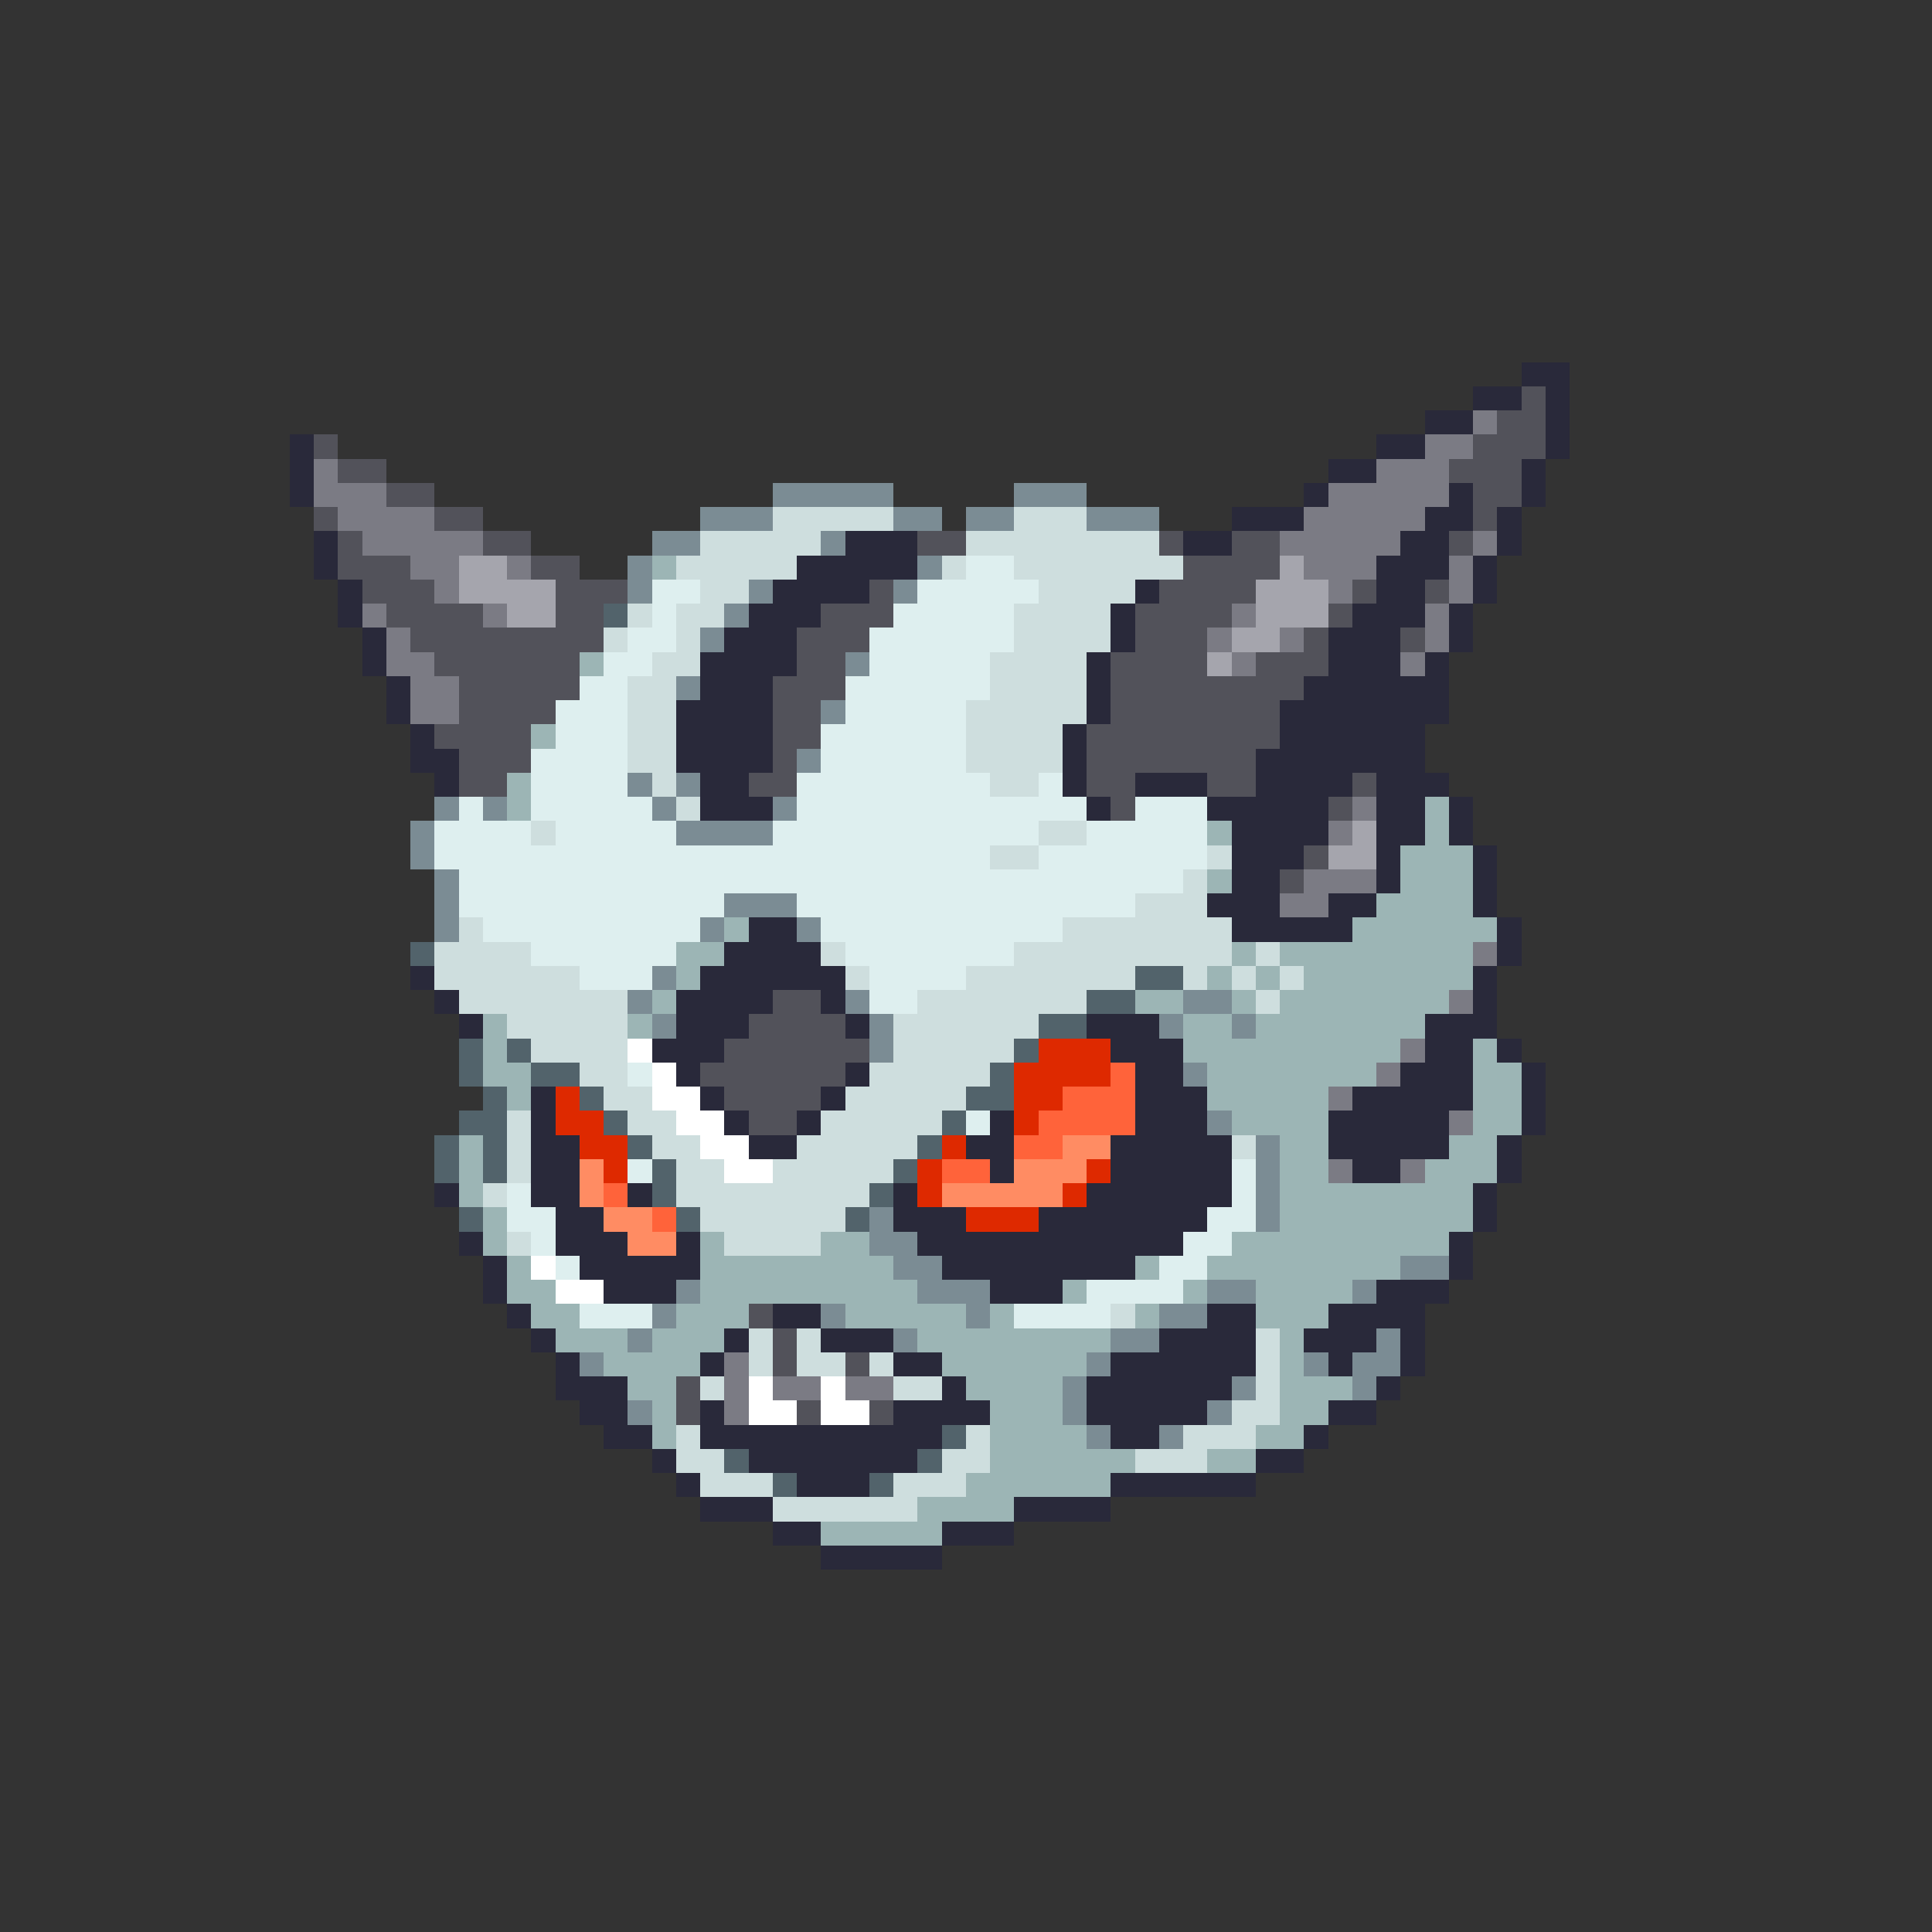 <svg xmlns="http://www.w3.org/2000/svg" viewBox="0 -0.5 80 80" shape-rendering="crispEdges">
<rect x="0" y="-0.5" width="80" height="80" fill="#333333" stroke="none"/>
<path stroke="#29293a" d="M63 15h2M61 16h2M64 16h1M59 17h2M64 17h1M12 18h1M57 18h2M64 18h1M12 19h1M55 19h2M63 19h1M12 20h1M54 20h1M60 20h1M63 20h1M51 21h3M59 21h2M62 21h1M13 22h1M35 22h3M49 22h2M58 22h2M62 22h1M13 23h1M33 23h5M57 23h3M61 23h1M14 24h1M32 24h4M47 24h1M57 24h2M61 24h1M14 25h1M31 25h3M46 25h1M56 25h3M60 25h1M15 26h1M30 26h3M46 26h1M55 26h3M60 26h1M15 27h1M29 27h4M45 27h1M55 27h3M59 27h1M16 28h1M29 28h3M45 28h1M54 28h6M16 29h1M28 29h4M45 29h1M53 29h7M17 30h1M28 30h4M44 30h1M53 30h6M17 31h2M28 31h4M44 31h1M52 31h7M18 32h1M29 32h2M44 32h1M47 32h3M52 32h4M57 32h3M29 33h3M45 33h1M50 33h5M57 33h2M60 33h1M51 34h4M57 34h2M60 34h1M51 35h3M57 35h1M61 35h1M51 36h2M57 36h1M61 36h1M50 37h3M55 37h2M61 37h1M31 38h2M51 38h5M62 38h1M30 39h4M62 39h1M17 40h1M29 40h6M61 40h1M18 41h1M28 41h4M34 41h1M61 41h1M19 42h1M28 42h3M35 42h1M45 42h3M59 42h3M27 43h3M46 43h3M59 43h2M62 43h1M28 44h1M35 44h1M47 44h2M58 44h3M63 44h1M22 45h1M29 45h1M34 45h1M47 45h3M56 45h5M63 45h1M22 46h1M30 46h1M33 46h1M41 46h1M47 46h3M55 46h5M63 46h1M22 47h2M31 47h2M40 47h2M46 47h5M55 47h5M62 47h1M22 48h2M41 48h1M46 48h5M56 48h2M62 48h1M18 49h1M22 49h2M26 49h1M37 49h1M45 49h6M61 49h1M23 50h2M37 50h3M43 50h7M61 50h1M19 51h1M23 51h3M28 51h1M38 51h11M60 51h1M20 52h1M24 52h5M39 52h8M60 52h1M20 53h1M25 53h3M41 53h3M57 53h3M21 54h1M32 54h2M50 54h2M55 54h4M22 55h1M30 55h1M34 55h3M48 55h4M54 55h3M58 55h1M23 56h1M29 56h1M37 56h2M46 56h6M55 56h1M58 56h1M23 57h3M39 57h1M45 57h6M57 57h1M24 58h2M29 58h1M37 58h4M45 58h5M55 58h2M25 59h2M29 59h10M46 59h2M54 59h1M27 60h1M31 60h7M52 60h2M28 61h1M33 61h3M46 61h6M29 62h3M42 62h4M32 63h2M39 63h3M34 64h5" />
<path stroke="#52525a" d="M63 16h1M62 17h2M13 18h1M61 18h3M14 19h2M60 19h3M16 20h2M61 20h2M13 21h1M18 21h2M61 21h1M14 22h1M20 22h2M38 22h2M48 22h1M51 22h2M60 22h1M14 23h3M22 23h2M49 23h4M15 24h3M23 24h3M36 24h1M48 24h4M56 24h1M59 24h1M16 25h4M23 25h2M34 25h3M47 25h4M55 25h1M17 26h8M33 26h3M47 26h3M54 26h1M58 26h1M18 27h6M33 27h2M46 27h4M52 27h3M19 28h5M32 28h3M46 28h8M19 29h4M32 29h2M46 29h7M18 30h4M32 30h2M45 30h8M19 31h3M32 31h1M45 31h7M19 32h2M31 32h2M45 32h2M50 32h2M56 32h1M46 33h1M55 33h1M54 35h1M53 36h1M32 41h2M31 42h4M30 43h6M29 44h6M30 45h4M31 46h2M31 54h1M32 55h1M32 56h1M35 56h1M28 57h1M28 58h1M33 58h1M36 58h1" />
<path stroke="#7b7b84" d="M61 17h1M59 18h2M13 19h1M57 19h3M13 20h3M55 20h5M14 21h4M54 21h5M15 22h5M53 22h5M61 22h1M17 23h2M21 23h1M54 23h3M60 23h1M18 24h1M55 24h1M60 24h1M15 25h1M20 25h1M51 25h1M59 25h1M16 26h1M50 26h1M53 26h1M59 26h1M16 27h2M51 27h1M58 27h1M17 28h2M17 29h2M56 33h1M55 34h1M54 36h3M53 37h2M61 39h1M60 41h1M58 43h1M57 44h1M55 45h1M60 46h1M55 48h1M58 48h1M30 56h1M30 57h1M32 57h2M35 57h2M30 58h1" />
<path stroke="#7b8c94" d="M32 20h5M42 20h3M29 21h3M37 21h2M40 21h2M45 21h3M27 22h2M34 22h1M26 23h1M38 23h1M26 24h1M31 24h1M37 24h1M30 25h1M29 26h1M35 27h1M28 28h1M34 29h1M33 31h1M26 32h1M28 32h1M18 33h1M20 33h1M27 33h1M32 33h1M17 34h1M28 34h4M17 35h1M18 36h1M18 37h1M30 37h3M18 38h1M29 38h1M33 38h1M27 40h1M26 41h1M35 41h1M49 41h2M27 42h1M36 42h1M48 42h1M51 42h1M36 43h1M49 44h1M50 46h1M52 47h1M52 48h1M52 49h1M36 50h1M52 50h1M36 51h2M37 52h2M58 52h2M28 53h1M38 53h3M50 53h2M56 53h1M27 54h1M34 54h1M40 54h1M48 54h2M26 55h1M37 55h1M46 55h2M57 55h1M24 56h1M45 56h1M54 56h1M56 56h2M44 57h1M51 57h1M56 57h1M26 58h1M44 58h1M50 58h1M45 59h1M48 59h1" />
<path stroke="#cedede" d="M32 21h5M42 21h3M29 22h5M40 22h8M28 23h5M39 23h1M42 23h7M29 24h2M43 24h4M26 25h1M28 25h2M42 25h4M25 26h1M28 26h1M42 26h4M27 27h2M41 27h4M26 28h2M41 28h4M26 29h2M40 29h5M26 30h2M40 30h4M26 31h2M40 31h4M27 32h1M41 32h2M28 33h1M22 34h1M43 34h2M41 35h2M50 35h1M49 36h1M47 37h3M19 38h1M44 38h7M18 39h4M34 39h1M42 39h9M52 39h1M18 40h6M35 40h1M40 40h7M49 40h1M51 40h1M53 40h1M19 41h7M38 41h7M52 41h1M21 42h5M37 42h6M22 43h4M37 43h5M24 44h2M36 44h5M25 45h2M35 45h5M21 46h1M26 46h2M34 46h5M21 47h1M27 47h2M33 47h5M51 47h1M21 48h1M28 48h2M32 48h5M20 49h1M28 49h8M29 50h6M21 51h1M30 51h4M46 54h1M31 55h1M33 55h1M52 55h1M31 56h1M33 56h2M36 56h1M52 56h1M29 57h1M37 57h2M52 57h1M51 58h2M28 59h1M40 59h1M49 59h3M28 60h2M39 60h2M47 60h3M29 61h3M37 61h3M32 62h6" />
<path stroke="#a5a5ad" d="M19 23h2M53 23h1M19 24h4M52 24h3M21 25h2M52 25h3M51 26h2M50 27h1M56 34h1M55 35h2" />
<path stroke="#9cb5b5" d="M27 23h1M24 27h1M22 30h1M21 32h1M21 33h1M59 33h1M50 34h1M59 34h1M58 35h3M50 36h1M58 36h3M57 37h4M30 38h1M56 38h6M28 39h2M51 39h1M53 39h8M28 40h1M50 40h1M52 40h1M54 40h7M27 41h1M47 41h2M51 41h1M53 41h7M20 42h1M26 42h1M49 42h2M52 42h7M20 43h1M49 43h9M61 43h1M20 44h2M50 44h7M61 44h2M21 45h1M50 45h5M61 45h2M51 46h4M61 46h2M19 47h1M53 47h2M60 47h2M19 48h1M53 48h2M59 48h3M19 49h1M53 49h8M20 50h1M53 50h8M20 51h1M29 51h1M34 51h2M51 51h9M21 52h1M29 52h8M47 52h1M50 52h8M21 53h2M29 53h9M44 53h1M49 53h1M52 53h4M22 54h2M28 54h3M35 54h5M41 54h1M47 54h1M52 54h3M23 55h3M27 55h3M38 55h8M53 55h1M25 56h4M39 56h6M53 56h1M26 57h2M40 57h4M53 57h3M27 58h1M41 58h3M53 58h2M27 59h1M41 59h4M52 59h2M41 60h6M50 60h2M40 61h6M38 62h4M34 63h5" />
<path stroke="#deefef" d="M40 23h2M27 24h2M38 24h5M27 25h1M37 25h5M26 26h2M36 26h6M25 27h2M36 27h5M24 28h2M35 28h6M23 29h3M35 29h5M23 30h3M34 30h6M22 31h4M34 31h6M22 32h4M33 32h8M43 32h1M19 33h1M22 33h5M33 33h12M47 33h3M18 34h4M23 34h5M32 34h11M45 34h5M18 35h23M43 35h7M19 36h30M19 37h11M33 37h14M20 38h9M34 38h10M22 39h6M35 39h7M24 40h3M36 40h4M36 41h2M26 44h1M40 46h1M26 48h1M51 48h1M21 49h1M51 49h1M21 50h2M50 50h2M22 51h1M49 51h2M23 52h1M48 52h2M45 53h4M24 54h3M42 54h4" />
<path stroke="#52636b" d="M25 25h1M17 39h1M47 40h2M45 41h2M43 42h2M19 43h1M21 43h1M42 43h1M19 44h1M22 44h2M41 44h1M20 45h1M24 45h1M40 45h2M19 46h2M25 46h1M39 46h1M18 47h1M20 47h1M26 47h1M38 47h1M18 48h1M20 48h1M27 48h1M37 48h1M27 49h1M36 49h1M19 50h1M28 50h1M35 50h1M39 59h1M30 60h1M38 60h1M32 61h1M36 61h1" />
<path stroke="#ffffff" d="M26 43h1M27 44h1M27 45h2M28 46h2M29 47h2M30 48h2M22 52h1M23 53h2M31 57h1M34 57h1M31 58h2M34 58h2" />
<path stroke="#de2900" d="M43 43h3M42 44h4M23 45h1M42 45h2M23 46h2M42 46h1M24 47h2M39 47h1M25 48h1M38 48h1M45 48h1M38 49h1M44 49h1M40 50h3" />
<path stroke="#ff633a" d="M46 44h1M44 45h3M43 46h4M42 47h2M39 48h2M25 49h1M27 50h1" />
<path stroke="#ff8c63" d="M44 47h2M24 48h1M42 48h3M24 49h1M39 49h5M25 50h2M26 51h2" />
</svg>